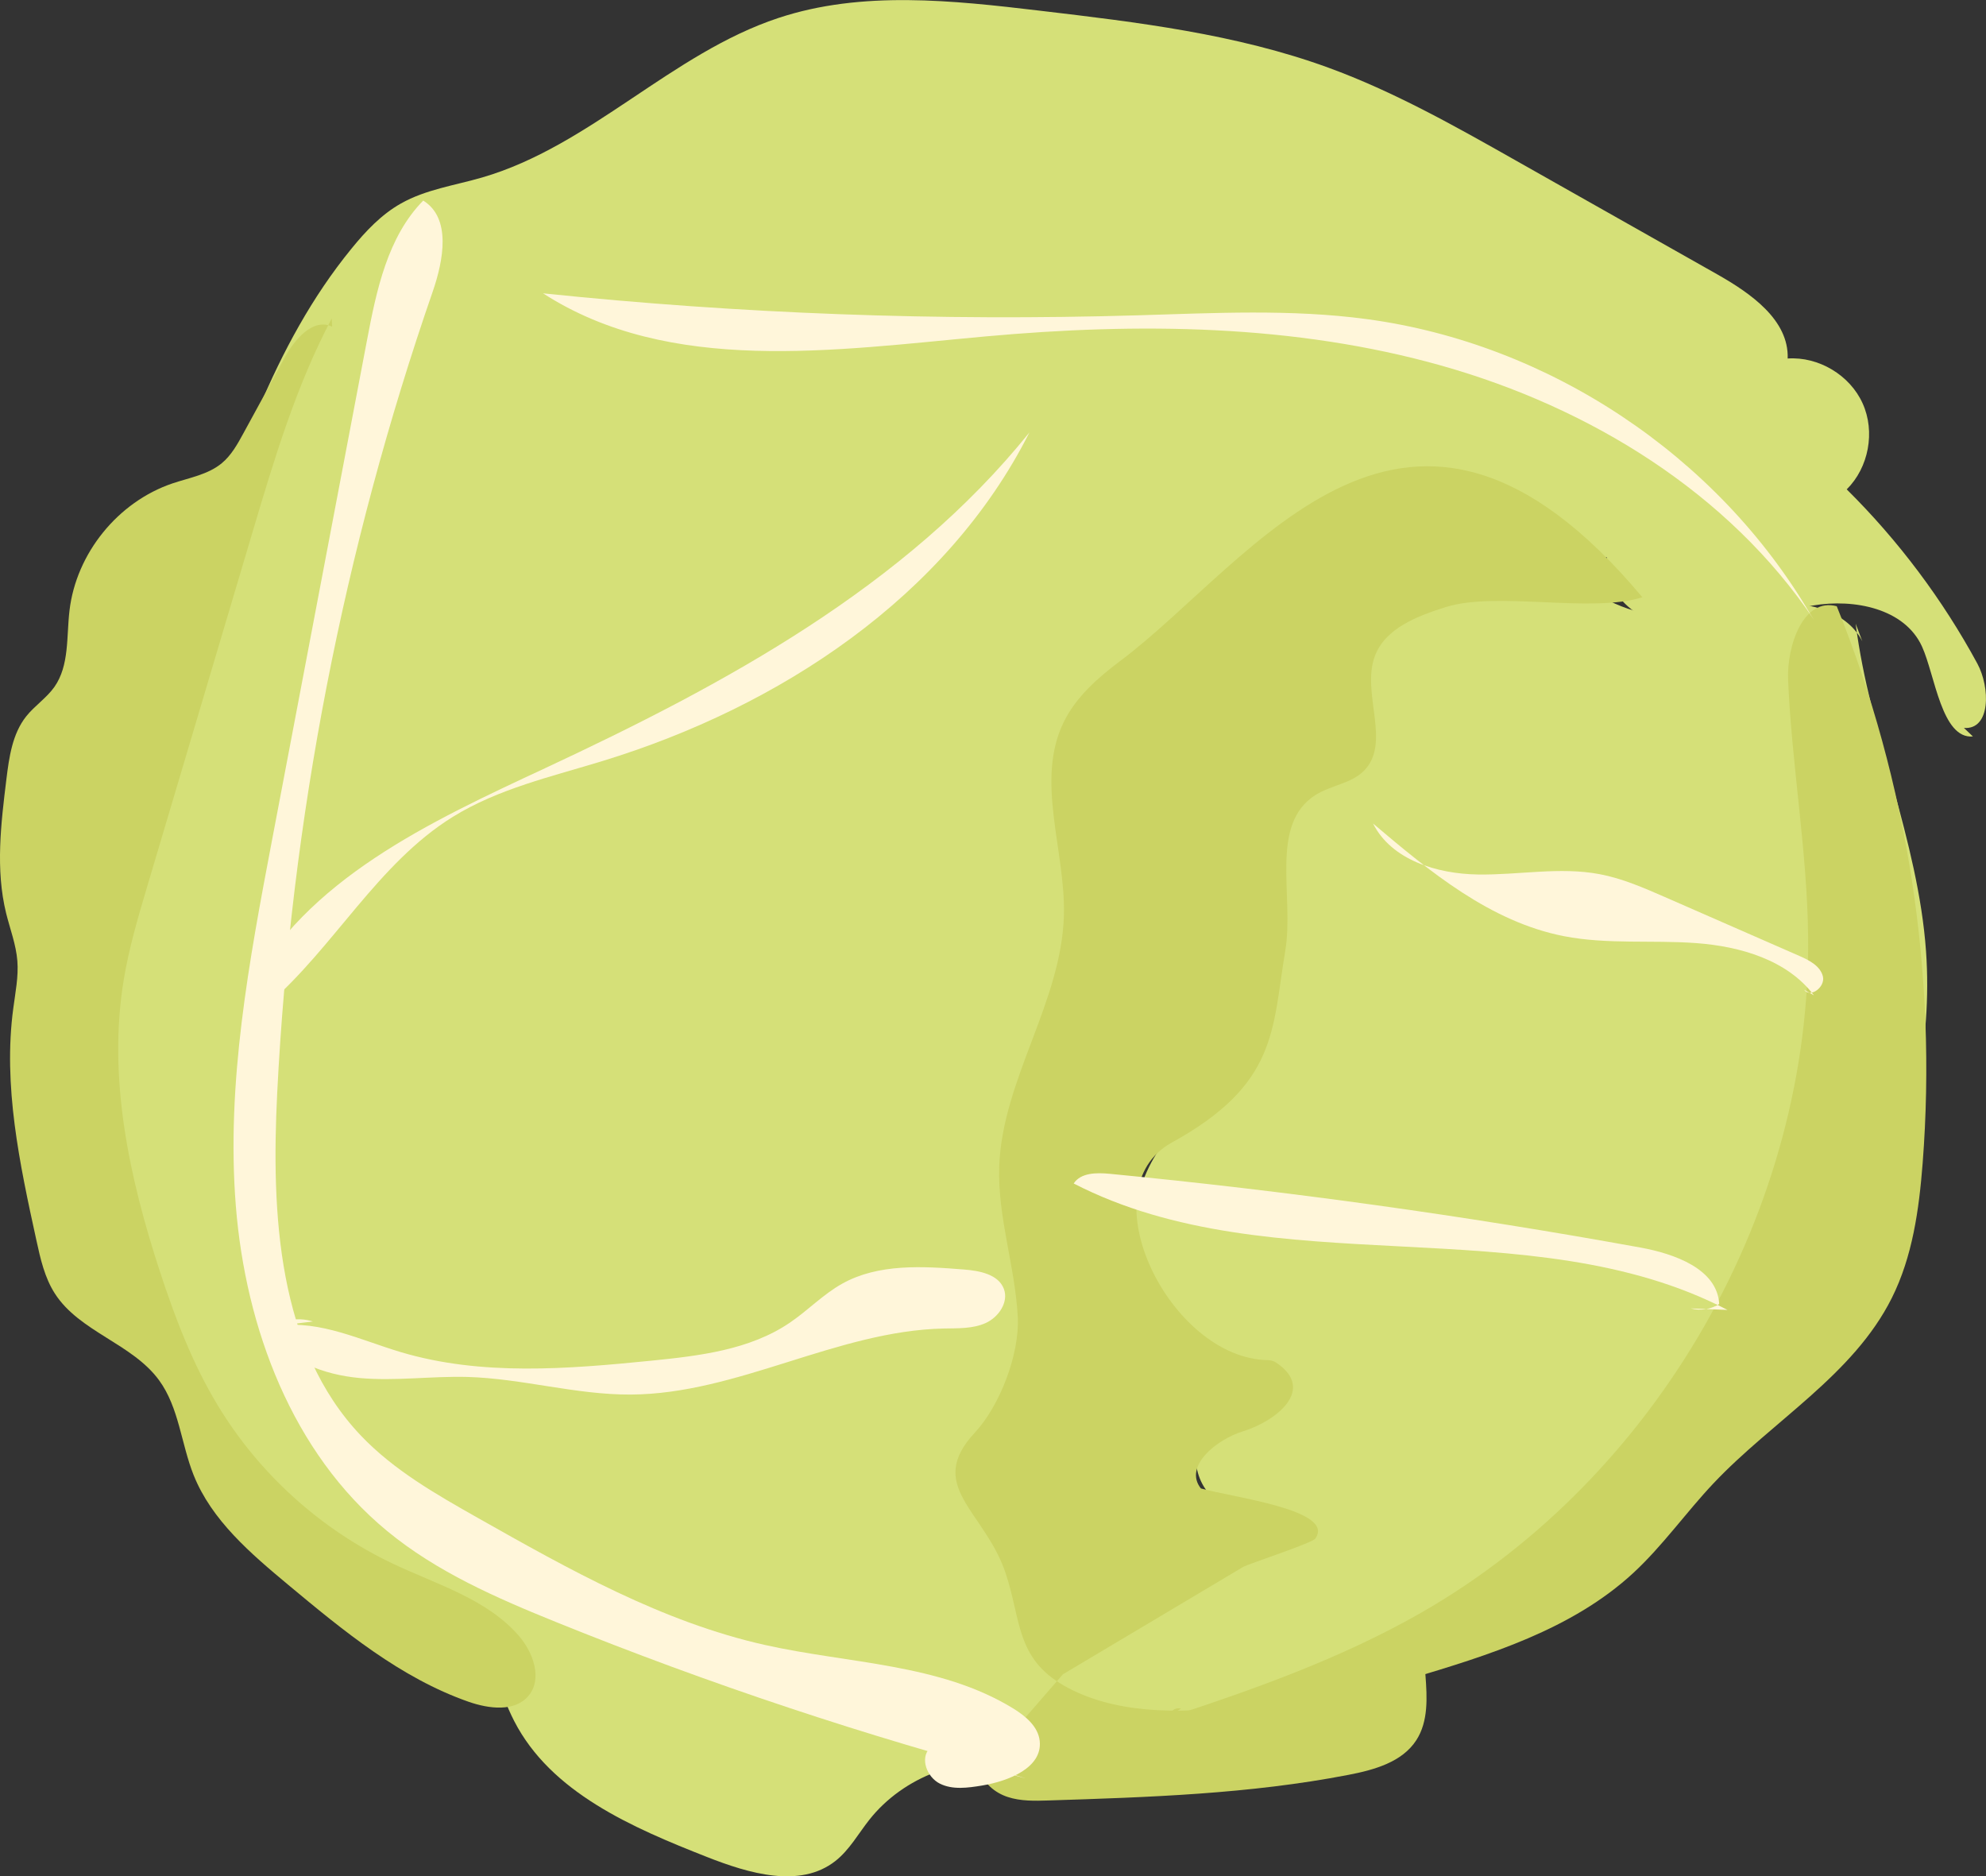 <?xml version="1.0" encoding="utf-8"?>
<!-- Generator: Adobe Illustrator 16.0.2, SVG Export Plug-In . SVG Version: 6.00 Build 0)  -->
<!DOCTYPE svg PUBLIC "-//W3C//DTD SVG 1.1//EN" "http://www.w3.org/Graphics/SVG/1.1/DTD/svg11.dtd">
<svg version="1.1" id="Layer_1" xmlns="http://www.w3.org/2000/svg" xmlns:xlink="http://www.w3.org/1999/xlink" x="0px" y="0px"
	 width="54.013px" height="51.017px" viewBox="0 0 54.013 51.017" enable-background="new 0 0 54.013 51.017" xml:space="preserve">
<rect x="0" y="0" width="54.013" height="51.017" fill="#333333" stroke="none"/>
<g>
	<path fill="#D5E078" d="M53.657,20.025c-0.85,0.076-1.03-1.666-1.384-2.444c-0.47-1.035-1.841-1.307-2.962-1.118
		c-1.121,0.189-2.196,0.695-3.332,0.68c-1.137-0.016-2.405-0.86-2.276-1.989c-3.096-0.005-6.193,0.369-9.19,1.147
		c-1.714,0.446-3.563,1.163-4.347,2.752c-1.065,2.158,0.354,4.76-0.06,7.132c-0.218,1.253-0.942,2.365-1.799,3.306
		c-0.294,0.322-0.616,0.649-0.717,1.072c-0.063,0.269-0.03,0.549,0.003,0.823c0.178,1.457,0.355,2.914,0.535,4.372
		c0.149,1.232,0.04,2.878-1.162,3.188c0.692,0.09,0.979,0.943,0.992,1.642c0.013,0.699-0.066,1.49,0.408,2.003
		c0.229,0.247,0.554,0.384,0.817,0.594c1.041,0.825,0.609,2.817-0.681,3.138c1.062,0.451,2.115,0.92,3.162,1.405
		c-0.316,0.66-1.166,0.888-1.891,0.798c-0.725-0.089-1.402-0.412-2.121-0.547c-1.475-0.276-3.08,0.326-4.01,1.503
		c-0.301,0.381-0.541,0.82-0.922,1.12c-0.962,0.755-2.356,0.338-3.494-0.11c-2.037-0.801-4.243-1.751-5.243-3.698
		c-0.413-0.804-0.603-1.755-1.252-2.385c-0.397-0.385-0.925-0.604-1.442-0.801c-1.518-0.578-3.174-1.124-4.136-2.432
		c-0.725-0.985-0.934-2.255-1.496-3.342c-0.638-1.236-1.711-2.201-2.396-3.412c-1.097-1.935-1.099-4.295-0.844-6.504
		c0.47-4.094,1.706-8.055,2.935-11.987c1.01-3.23,2.065-6.547,4.205-9.168c0.386-0.475,0.814-0.93,1.347-1.23
		c0.675-0.382,1.464-0.491,2.208-0.707c2.94-0.854,5.15-3.375,8.057-4.337c2.271-0.752,4.738-0.479,7.115-0.198
		c2.652,0.313,5.333,0.633,7.844,1.549c1.777,0.649,3.435,1.584,5.083,2.516c1.832,1.036,3.663,2.07,5.495,3.105
		c0.912,0.517,1.949,1.24,1.913,2.287c0.842-0.057,1.693,0.452,2.039,1.221c0.348,0.769,0.166,1.744-0.433,2.337
		c1.408,1.395,2.609,2.996,3.553,4.738c0.35,0.646,0.367,1.803-0.365,1.749"/>
	<path fill="#CBD363" d="M9.033,8.883C8.524,8.636,8.02,9.217,7.749,9.713c-0.375,0.688-0.751,1.376-1.126,2.063
		c-0.162,0.298-0.331,0.603-0.591,0.819c-0.374,0.31-0.88,0.394-1.341,0.549c-1.483,0.501-2.62,1.904-2.801,3.459
		c-0.084,0.71,0,1.492-0.411,2.076c-0.214,0.302-0.536,0.51-0.767,0.8c-0.376,0.475-0.464,1.108-0.538,1.708
		c-0.149,1.212-0.299,2.455-0.008,3.642c0.107,0.433,0.271,0.854,0.306,1.298c0.034,0.43-0.054,0.857-0.11,1.285
		c-0.285,2.106,0.173,4.235,0.628,6.313c0.109,0.501,0.224,1.015,0.502,1.447c0.67,1.044,2.107,1.359,2.837,2.362
		c0.541,0.743,0.597,1.725,0.938,2.577c0.492,1.229,1.549,2.128,2.565,2.976c1.508,1.256,3.06,2.537,4.911,3.185
		c0.551,0.192,1.26,0.285,1.633-0.164c0.382-0.461,0.128-1.176-0.265-1.629c-0.867-1-2.22-1.391-3.417-1.957
		c-1.967-0.93-3.65-2.451-4.774-4.313c-0.681-1.127-1.155-2.366-1.565-3.618c-0.84-2.561-1.429-5.284-0.991-7.943
		c0.145-0.879,0.399-1.734,0.653-2.589c0.948-3.192,1.897-6.384,2.847-9.576c0.591-1.987,1.188-3.991,2.158-5.823"/>
	<path fill="#D5E078" d="M50.468,16.959c0.385,3.017,1.698,5.874,1.914,8.907c0.178,2.493-0.402,4.999-1.392,7.294
		c-0.989,2.294-2.376,4.396-3.863,6.404c-0.708,0.956-1.454,1.905-2.409,2.614c-0.955,0.711-2.082,1.149-3.193,1.579
		c-3.928,1.521-7.983,3.065-12.195,2.97c-0.357-0.01-0.751-0.045-1.001-0.3c-0.297-0.301-0.271-0.813-0.053-1.176
		c0.217-0.362,0.582-0.605,0.939-0.83c1.854-1.158,3.851-2.087,5.93-2.76c-0.849-0.193-1.763-0.425-2.308-1.103
		c-0.546-0.678-0.394-1.938,0.452-2.142c0.521-0.126,1.313,0.037,1.404-0.492c0.078-0.443-0.515-0.651-0.953-0.762
		c-1.419-0.357-2.577-1.591-2.842-3.03c-0.267-1.438,0.376-3.005,1.573-3.845c0.36-0.252,0.769-0.447,1.063-0.773
		c0.626-0.692,0.563-1.766,0.293-2.658c-0.168-0.56-0.405-1.126-0.322-1.704c0.164-1.14,1.489-1.831,1.68-2.966
		c0.13-0.777-0.298-1.653,0.118-2.321c0.259-0.415,0.774-0.612,1.035-1.024c0.404-0.638,0.047-1.499,0.271-2.22
		c0.179-0.574,0.713-0.98,1.284-1.164c0.571-0.185,1.184-0.182,1.785-0.177c0.637,0.004,1.274,0.009,1.911,0.014
		c0.261,0.002,0.528,0.005,0.77,0.105c0.235,0.098,0.423,0.278,0.621,0.438c0.768,0.624,1.762,0.964,2.752,0.942
		c0.885-0.02,1.744-0.315,2.627-0.365c0.884-0.05,1.888,0.234,2.29,1.023"/>
	<path fill="#CBD363" d="M28.908,45.525l4.905-2.921c0.125-0.074,1.871-0.646,1.957-0.766c0.564-0.781-2.209-1.115-3.109-1.366
		c-0.478-0.599,0.419-1.331,1.152-1.556c0.863-0.266,2.001-1.121,0.896-1.865c-0.066-0.045-0.146-0.067-0.228-0.068
		c-2.653-0.04-4.935-4.636-2.613-5.915c2.886-1.589,2.726-3.058,3.087-5.213c0.25-1.485-0.447-3.44,0.828-4.242
		c0.416-0.261,0.962-0.306,1.309-0.652c0.761-0.763-0.078-2.113,0.3-3.121c0.283-0.757,1.15-1.088,1.921-1.331
		c1.394-0.441,3.961,0.172,5.354-0.269c-6.399-7.647-10.536-1.015-14.204,1.735c-0.607,0.455-1.197,0.974-1.532,1.657
		c-0.78,1.592,0.047,3.475,0.004,5.248c-0.059,2.365-1.679,4.476-1.759,6.841c-0.047,1.378,0.436,2.722,0.505,4.099
		c0.049,0.998-0.486,2.402-1.168,3.134c-1.356,1.453,0.263,2.123,0.833,3.81c0.431,1.275,0.271,2.318,1.597,3.073
		c2.608,1.484,7.025,0.188,9.444-0.643c0.345-0.013,0.367,0.185,0.381,0.357c0.046,0.604,0.081,1.257-0.248,1.765
		c-0.386,0.599-1.149,0.81-1.848,0.944c-2.685,0.52-5.432,0.609-8.163,0.696c-0.37,0.012-0.748,0.021-1.1-0.094
		c-0.351-0.114-0.676-0.382-0.753-0.743"/>
	<path fill="#FFF6DA" d="M27.892,48.354c-4.338-1.146-8.603-2.564-12.761-4.246c-1.623-0.656-3.255-1.367-4.605-2.481
		c-2.576-2.123-3.847-5.51-4.112-8.838c-0.266-3.329,0.36-6.657,0.983-9.937c0.861-4.535,1.723-9.07,2.585-13.605
		c0.258-1.36,0.559-2.805,1.528-3.793c0.767,0.473,0.553,1.622,0.259,2.473c-2.43,7.016-3.858,14.376-4.23,21.791
		c-0.164,3.288,0.01,6.938,2.28,9.321c0.896,0.94,2.043,1.593,3.173,2.232c2.486,1.405,5.018,2.83,7.805,3.455
		c2.281,0.512,4.76,0.503,6.754,1.725c0.338,0.207,0.684,0.493,0.726,0.887c0.077,0.729-0.847,1.092-1.569,1.212
		c-0.385,0.063-0.8,0.122-1.147-0.052c-0.35-0.175-0.548-0.687-0.274-0.965"/>
	<path fill="#CBD363" d="M31.643,46.74c2.404-0.784,4.808-1.631,7.004-2.887c6.438-3.682,10.623-11.003,10.528-18.419
		c-0.028-2.32-0.443-4.619-0.544-6.937c-0.04-0.94,0.414-2.257,1.323-2.013c1.929,4.779,2.735,10.008,2.336,15.147
		c-0.098,1.258-0.275,2.539-0.841,3.667c-1.05,2.096-3.24,3.332-4.849,5.037c-0.748,0.792-1.379,1.695-2.18,2.436
		c-1.669,1.54-3.928,2.235-6.104,2.884c-1.776,0.529-3.552,1.06-5.327,1.589c-0.358,0.106-0.777,0.204-1.079-0.017
		c-0.301-0.221-0.151-0.862,0.211-0.767"/>
	<path fill="#FFF6DA" d="M49.34,16.861c-2.323-3.466-6.107-5.779-10.122-6.915c-4.016-1.135-8.266-1.175-12.42-0.798
		c-4.096,0.372-8.574,1.057-12.029-1.172c5.366,0.557,10.77,0.757,16.163,0.598c2.084-0.061,4.18-0.175,6.246,0.104
		c4.95,0.667,9.526,3.711,12.056,8.02"/>
	<path fill="#FFF6DA" d="M7.27,27.327c1.819-1.571,3.002-3.85,5.045-5.116c1.238-0.767,2.688-1.094,4.08-1.521
		c4.796-1.469,9.343-4.452,11.602-8.932c-3.378,4.2-8.286,6.849-13.171,9.129c-3.121,1.455-6.523,3.022-8.102,6.084
		c0.215,0.358,0.859,0.297,1.002-0.097"/>
	<path fill="#FFF6DA" d="M7.576,36.048c1.135-0.15,2.229,0.39,3.324,0.717c2.193,0.654,4.538,0.46,6.815,0.233
		c1.309-0.132,2.676-0.293,3.764-1.032c0.492-0.333,0.909-0.774,1.428-1.063c0.985-0.549,2.186-0.474,3.311-0.384
		c0.425,0.034,0.936,0.13,1.085,0.529c0.134,0.362-0.146,0.769-0.497,0.927c-0.354,0.158-0.754,0.14-1.14,0.148
		c-2.91,0.064-5.603,1.781-8.513,1.796c-1.492,0.008-2.953-0.437-4.444-0.479c-0.977-0.026-1.957,0.118-2.931,0.029
		c-0.973-0.089-1.99-0.466-2.528-1.283c0.341-0.29,0.834-0.389,1.259-0.254"/>
	<path fill="#FFF6DA" d="M46.983,35.618c-5.399-2.809-12.371-0.649-17.782-3.438c0.193-0.296,0.62-0.297,0.974-0.264
		c4.835,0.468,9.649,1.136,14.429,2.004c0.94,0.17,2.098,0.583,2.153,1.535c-0.224,0.148-0.515,0.194-0.773,0.122"/>
	<path fill="#FFF6DA" d="M49.333,27.064c-0.724-0.961-1.999-1.331-3.199-1.42s-2.42,0.041-3.601-0.189
		c-1.994-0.39-3.64-1.749-5.19-3.062c0.5,0.991,1.735,1.367,2.844,1.385c1.11,0.019,2.231-0.215,3.321-0.008
		c0.614,0.116,1.192,0.369,1.766,0.619c1.221,0.534,2.441,1.068,3.662,1.603c0.269,0.118,0.569,0.271,0.641,0.557
		c0.07,0.284-0.336,0.599-0.512,0.363"/>
</g>
</svg>
